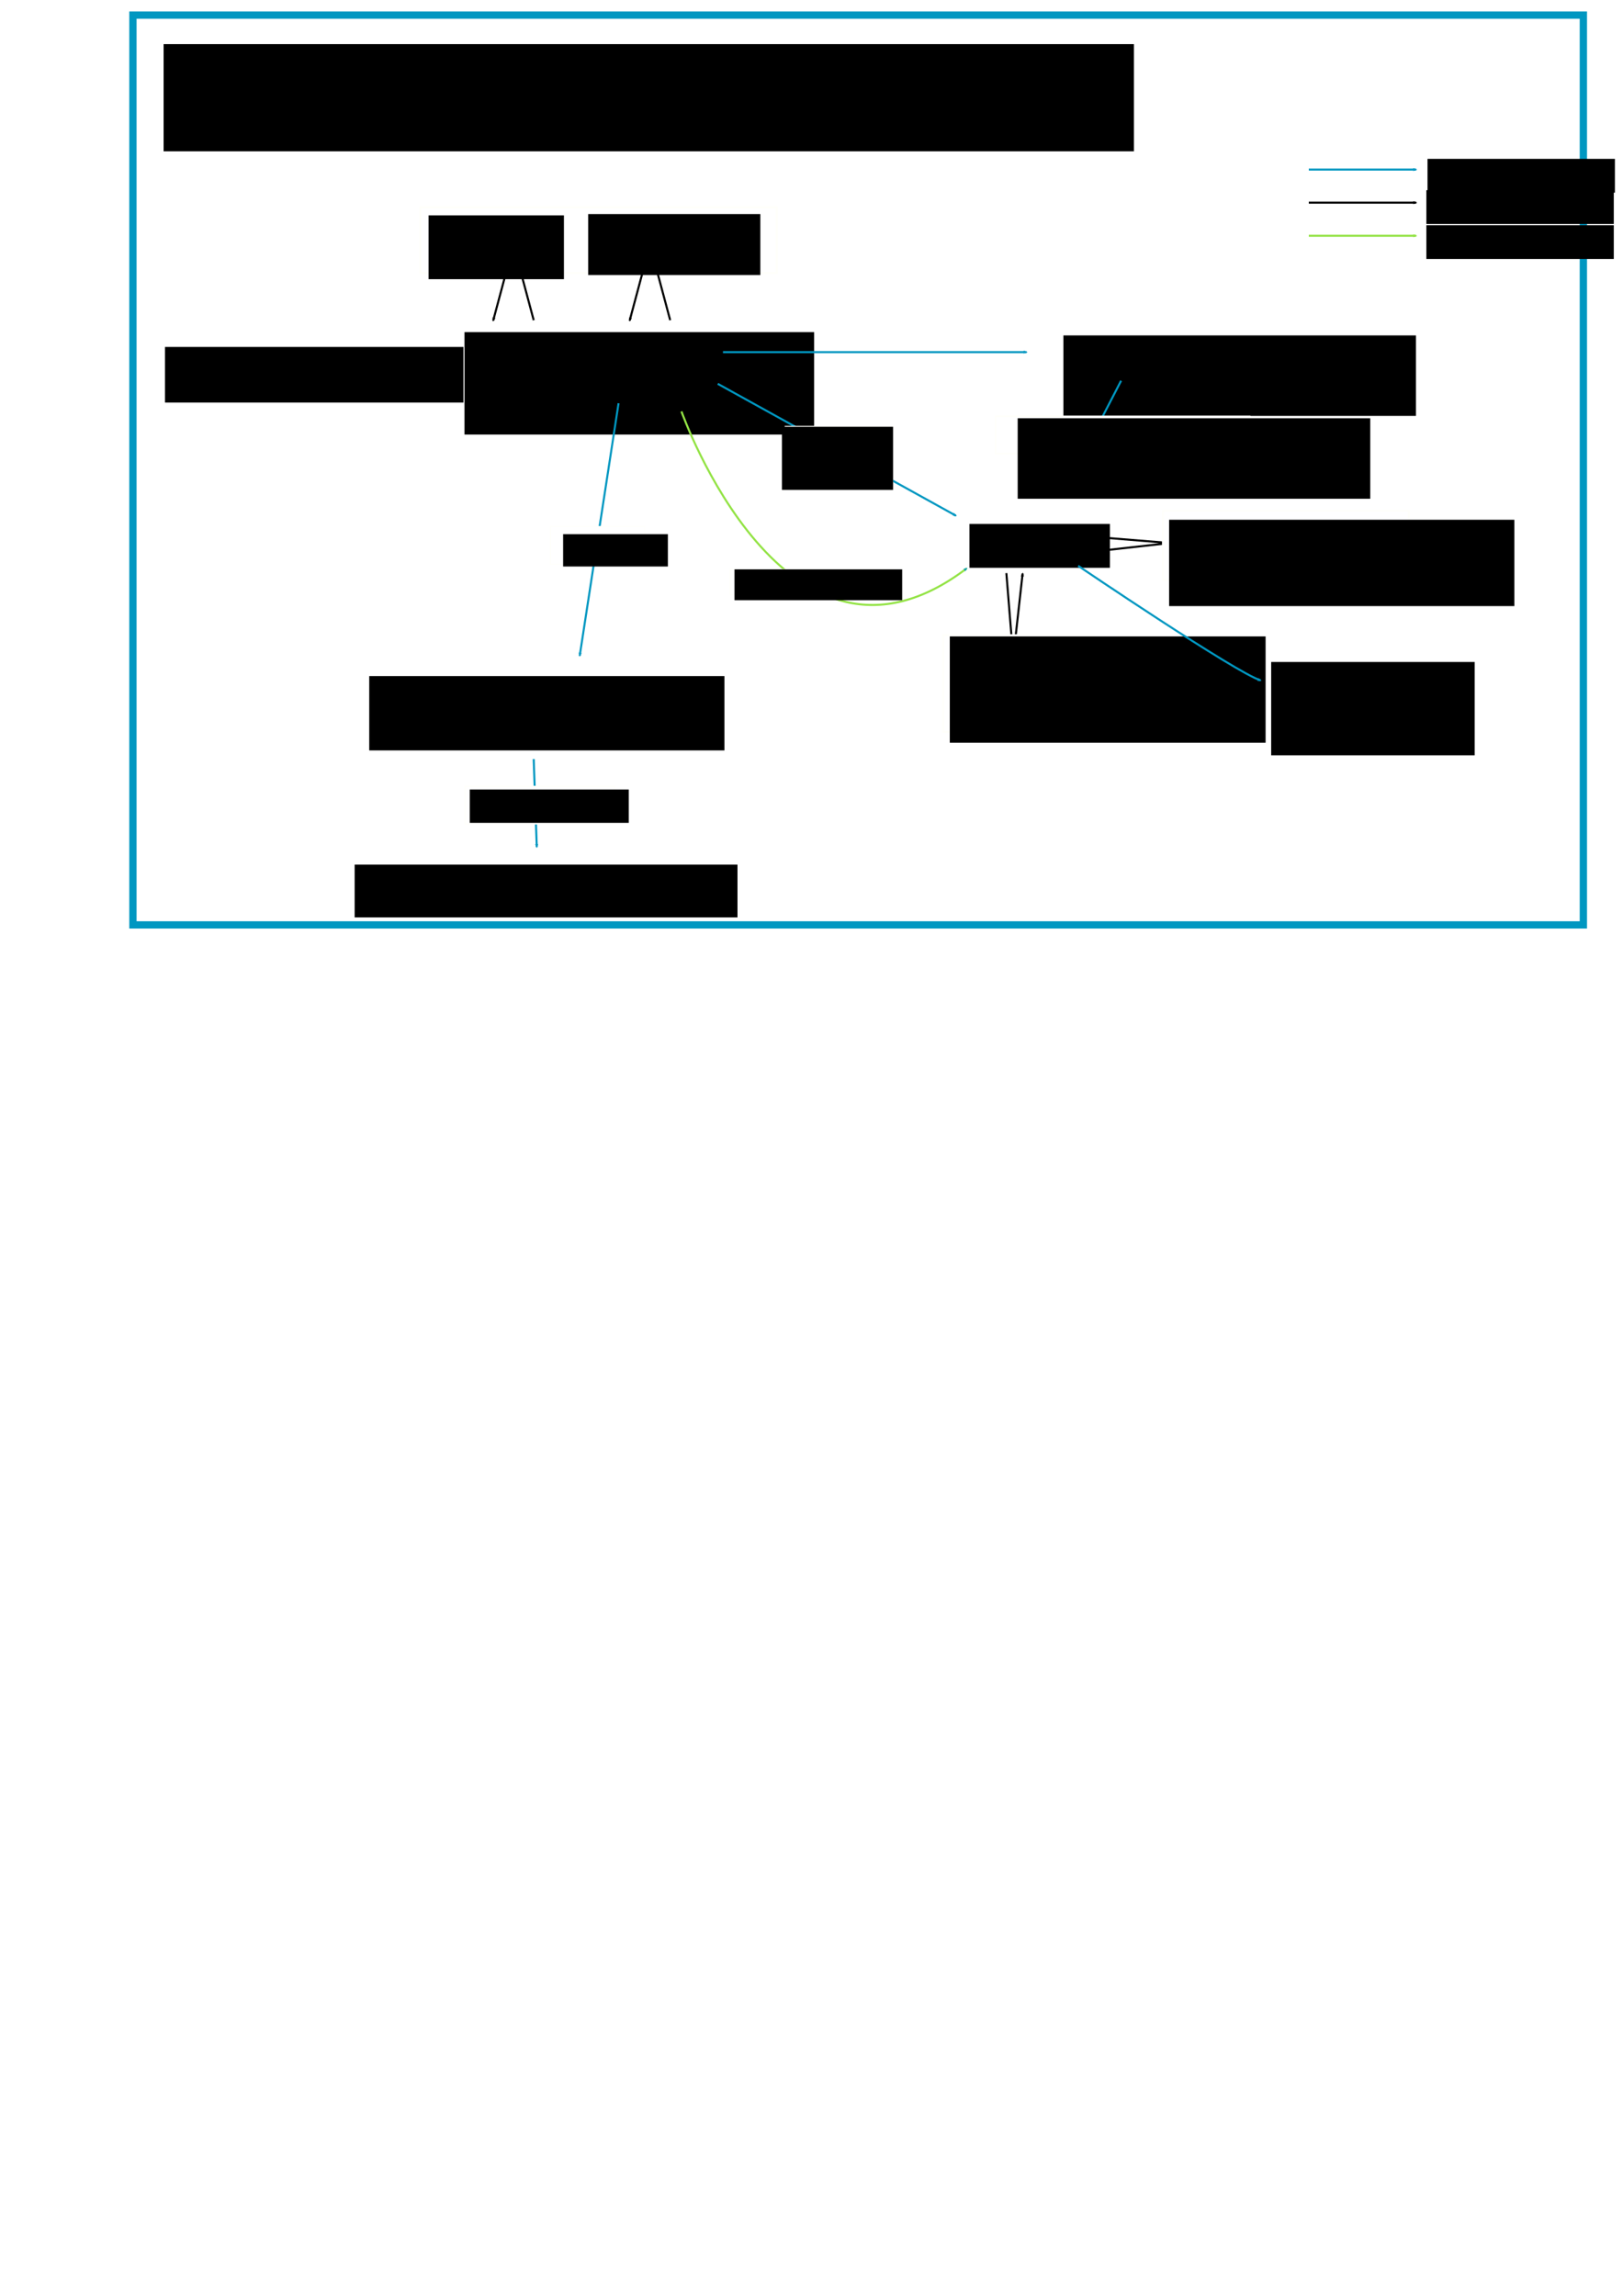 <?xml version="1.0" encoding="UTF-8" standalone="no"?>
<!-- Created with Inkscape (http://www.inkscape.org/) -->

<svg
   xmlns:dc="http://purl.org/dc/elements/1.1/"
   xmlns:cc="http://creativecommons.org/ns#"
   xmlns:rdf="http://www.w3.org/1999/02/22-rdf-syntax-ns#"
   xmlns:svg="http://www.w3.org/2000/svg"
   xmlns="http://www.w3.org/2000/svg"
   xmlns:sodipodi="http://sodipodi.sourceforge.net/DTD/sodipodi-0.dtd"
   xmlns:inkscape="http://www.inkscape.org/namespaces/inkscape"
   width="210mm"
   height="297mm"
   viewBox="0 0 210 297"
   version="1.1"
   id="svg8"
   inkscape:version="0.92.3 (2405546, 2018-03-11)"
   sodipodi:docname="biograph_features.svg"
   inkscape:export-filename="/home/joaquintz/bitmap.png"
   inkscape:export-xdpi="300"
   inkscape:export-ydpi="300">
  <defs
     id="defs2">
    <marker
       inkscape:isstock="true"
       style="overflow:visible;"
       id="marker11030"
       refX="0.0"
       refY="0.0"
       orient="auto"
       inkscape:stockid="Arrow2Mend">
      <path
         transform="scale(0.6) rotate(180) translate(0,0)"
         d="M 8.719,4.034 L -2.207,0.016 L 8.719,-4.002 C 6.973,-1.63 6.983,1.616 8.719,4.034 z "
         style="fill-rule:evenodd;stroke-width:0.625;stroke-linejoin:round;stroke:#0097c1;stroke-opacity:1;fill:#0097c1;fill-opacity:1"
         id="path11028" />
    </marker>
    <marker
       inkscape:stockid="Arrow2Mend"
       orient="auto"
       refY="0.0"
       refX="0.0"
       id="marker10513"
       style="overflow:visible;"
       inkscape:isstock="true">
      <path
         id="path10511"
         style="fill-rule:evenodd;stroke-width:0.625;stroke-linejoin:round;stroke:#0097c1;stroke-opacity:1;fill:#0097c1;fill-opacity:1"
         d="M 8.719,4.034 L -2.207,0.016 L 8.719,-4.002 C 6.973,-1.63 6.983,1.616 8.719,4.034 z "
         transform="scale(0.6) rotate(180) translate(0,0)" />
    </marker>
    <marker
       inkscape:isstock="true"
       style="overflow:visible;"
       id="marker10223"
       refX="0.0"
       refY="0.0"
       orient="auto"
       inkscape:stockid="Arrow2Mend">
      <path
         transform="scale(0.6) rotate(180) translate(0,0)"
         d="M 8.719,4.034 L -2.207,0.016 L 8.719,-4.002 C 6.973,-1.63 6.983,1.616 8.719,4.034 z "
         style="fill-rule:evenodd;stroke-width:0.625;stroke-linejoin:round;stroke:#000000;stroke-opacity:1;fill:#000000;fill-opacity:1"
         id="path10221" />
    </marker>
    <marker
       inkscape:stockid="Arrow2Mend"
       orient="auto"
       refY="0"
       refX="0"
       id="marker7853"
       style="overflow:visible"
       inkscape:isstock="true">
      <path
         inkscape:connector-curvature="0"
         id="path7851"
         style="fill:#000000;fill-opacity:1;fill-rule:evenodd;stroke:#000000;stroke-width:0.625;stroke-linejoin:round;stroke-opacity:1"
         d="M 8.719,4.034 -2.207,0.016 8.719,-4.002 c -1.745,2.372 -1.735,5.617 -6e-7,8.035 z"
         transform="scale(-0.6)" />
    </marker>
    <marker
       inkscape:stockid="Arrow2Mend"
       orient="auto"
       refY="0.0"
       refX="0.0"
       id="marker6970"
       style="overflow:visible;"
       inkscape:isstock="true"
       inkscape:collect="always">
      <path
         id="path6968"
         style="fill-rule:evenodd;stroke-width:0.625;stroke-linejoin:round;stroke:#0097c1;stroke-opacity:1;fill:#0097c1;fill-opacity:1"
         d="M 8.719,4.034 L -2.207,0.016 L 8.719,-4.002 C 6.973,-1.63 6.983,1.616 8.719,4.034 z "
         transform="scale(0.6) rotate(180) translate(0,0)" />
    </marker>
    <marker
       inkscape:isstock="true"
       style="overflow:visible"
       id="marker6392"
       refX="0"
       refY="0"
       orient="auto"
       inkscape:stockid="Arrow2Mend"
       inkscape:collect="always">
      <path
         transform="scale(-0.6)"
         d="M 8.719,4.034 -2.207,0.016 8.719,-4.002 c -1.745,2.372 -1.735,5.617 -6e-7,8.035 z"
         style="fill:#000000;fill-opacity:1;fill-rule:evenodd;stroke:#000000;stroke-width:0.625;stroke-linejoin:round;stroke-opacity:1"
         id="path6390"
         inkscape:connector-curvature="0" />
    </marker>
    <marker
       inkscape:stockid="Arrow2Mend"
       orient="auto"
       refY="0.0"
       refX="0.0"
       id="marker4254"
       style="overflow:visible;"
       inkscape:isstock="true">
      <path
         id="path4252"
         style="fill-rule:evenodd;stroke-width:0.625;stroke-linejoin:round;stroke:#0097c1;stroke-opacity:1;fill:#0097c1;fill-opacity:1"
         d="M 8.719,4.034 L -2.207,0.016 L 8.719,-4.002 C 6.973,-1.63 6.983,1.616 8.719,4.034 z "
         transform="scale(0.6) rotate(180) translate(0,0)" />
    </marker>
    <marker
       inkscape:stockid="Arrow2Mend"
       orient="auto"
       refY="0.0"
       refX="0.0"
       id="marker2824"
       style="overflow:visible;"
       inkscape:isstock="true">
      <path
         id="path2822"
         style="fill-rule:evenodd;stroke-width:0.625;stroke-linejoin:round;stroke:#0097c1;stroke-opacity:1;fill:#0097c1;fill-opacity:1"
         d="M 8.719,4.034 L -2.207,0.016 L 8.719,-4.002 C 6.973,-1.63 6.983,1.616 8.719,4.034 z "
         transform="scale(0.6) rotate(180) translate(0,0)" />
    </marker>
    <marker
       inkscape:stockid="Arrow2Mend"
       orient="auto"
       refY="0.0"
       refX="0.0"
       id="marker2770"
       style="overflow:visible;"
       inkscape:isstock="true"
       inkscape:collect="always">
      <path
         id="path2768"
         style="fill-rule:evenodd;stroke-width:0.625;stroke-linejoin:round;stroke:#0097c1;stroke-opacity:1;fill:#0097c1;fill-opacity:1"
         d="M 8.719,4.034 L -2.207,0.016 L 8.719,-4.002 C 6.973,-1.63 6.983,1.616 8.719,4.034 z "
         transform="scale(0.6) rotate(180) translate(0,0)" />
    </marker>
    <marker
       inkscape:isstock="true"
       style="overflow:visible;"
       id="marker2722"
       refX="0.0"
       refY="0.0"
       orient="auto"
       inkscape:stockid="Arrow2Mend"
       inkscape:collect="always">
      <path
         transform="scale(0.6) rotate(180) translate(0,0)"
         d="M 8.719,4.034 L -2.207,0.016 L 8.719,-4.002 C 6.973,-1.63 6.983,1.616 8.719,4.034 z "
         style="fill-rule:evenodd;stroke-width:0.625;stroke-linejoin:round;stroke:#0097c1;stroke-opacity:1;fill:#0097c1;fill-opacity:1"
         id="path2720" />
    </marker>
    <marker
       inkscape:isstock="true"
       style="overflow:visible;"
       id="marker2420"
       refX="0.0"
       refY="0.0"
       orient="auto"
       inkscape:stockid="Arrow1Lend">
      <path
         transform="scale(0.8) rotate(180) translate(12.5,0)"
         style="fill-rule:evenodd;stroke:#000000;stroke-width:1pt;stroke-opacity:1;fill:#000000;fill-opacity:1"
         d="M 0.0,0.0 L 5.0,-5.0 L -12.5,0.0 L 5.0,5.0 L 0.0,0.0 z "
         id="path2418" />
    </marker>
    <marker
       inkscape:stockid="Arrow2Mend"
       orient="auto"
       refY="0"
       refX="0"
       id="marker4254-8"
       style="overflow:visible"
       inkscape:isstock="true">
      <path
         inkscape:connector-curvature="0"
         id="path4252-8"
         style="fill:#000000;fill-opacity:1;fill-rule:evenodd;stroke:#000000;stroke-width:0.625;stroke-linejoin:round;stroke-opacity:1"
         d="M 8.719,4.034 -2.207,0.016 8.719,-4.002 c -1.745,2.372 -1.735,5.617 -6e-7,8.035 z"
         transform="scale(-0.6)" />
    </marker>
    <marker
       inkscape:stockid="Arrow2Mend"
       orient="auto"
       refY="0"
       refX="0"
       id="marker4254-8-3"
       style="overflow:visible"
       inkscape:isstock="true">
      <path
         inkscape:connector-curvature="0"
         id="path4252-8-1"
         style="fill:#000000;fill-opacity:1;fill-rule:evenodd;stroke:#000000;stroke-width:0.625;stroke-linejoin:round;stroke-opacity:1"
         d="M 8.719,4.034 -2.207,0.016 8.719,-4.002 c -1.745,2.372 -1.735,5.617 -6e-7,8.035 z"
         transform="scale(-0.6)" />
    </marker>
    <marker
       inkscape:stockid="Arrow2Mend"
       orient="auto"
       refY="0"
       refX="0"
       id="marker4254-8-3-9"
       style="overflow:visible"
       inkscape:isstock="true">
      <path
         inkscape:connector-curvature="0"
         id="path4252-8-1-2"
         style="fill:#93e345;fill-opacity:1;fill-rule:evenodd;stroke:#93e345;stroke-width:0.625;stroke-linejoin:round;stroke-opacity:1"
         d="M 8.719,4.034 -2.207,0.016 8.719,-4.002 c -1.745,2.372 -1.735,5.617 -6e-7,8.035 z"
         transform="scale(-0.6)" />
    </marker>
    <marker
       inkscape:stockid="Arrow2Mend"
       orient="auto"
       refY="0"
       refX="0"
       id="marker4254-8-0"
       style="overflow:visible"
       inkscape:isstock="true"
       inkscape:collect="always">
      <path
         inkscape:connector-curvature="0"
         id="path4252-8-6"
         style="fill:#000000;fill-opacity:1;fill-rule:evenodd;stroke:#000000;stroke-width:0.625;stroke-linejoin:round;stroke-opacity:1"
         d="M 8.719,4.034 -2.207,0.016 8.719,-4.002 c -1.745,2.372 -1.735,5.617 -6e-7,8.035 z"
         transform="scale(-0.6)" />
    </marker>
    <marker
       inkscape:stockid="Arrow2Mend"
       orient="auto"
       refY="0"
       refX="0"
       id="marker4254-89"
       style="overflow:visible"
       inkscape:isstock="true">
      <path
         inkscape:connector-curvature="0"
         id="path4252-2"
         style="fill:#0097c1;fill-opacity:1;fill-rule:evenodd;stroke:#0097c1;stroke-width:0.625;stroke-linejoin:round;stroke-opacity:1"
         d="M 8.719,4.034 -2.207,0.016 8.719,-4.002 c -1.745,2.372 -1.735,5.617 -6e-7,8.035 z"
         transform="scale(-0.6)" />
    </marker>
    <marker
       inkscape:isstock="true"
       style="overflow:visible"
       id="marker6392-6"
       refX="0"
       refY="0"
       orient="auto"
       inkscape:stockid="Arrow2Mend">
      <path
         transform="scale(-0.6)"
         d="M 8.719,4.034 -2.207,0.016 8.719,-4.002 c -1.745,2.372 -1.735,5.617 -6e-7,8.035 z"
         style="fill:#000000;fill-opacity:1;fill-rule:evenodd;stroke:#000000;stroke-width:0.625;stroke-linejoin:round;stroke-opacity:1"
         id="path6390-1"
         inkscape:connector-curvature="0" />
    </marker>
    <marker
       inkscape:stockid="Arrow2Mend"
       orient="auto"
       refY="0"
       refX="0"
       id="marker7853-1"
       style="overflow:visible"
       inkscape:isstock="true">
      <path
         inkscape:connector-curvature="0"
         id="path7851-5"
         style="fill:#000000;fill-opacity:1;fill-rule:evenodd;stroke:#000000;stroke-width:0.625;stroke-linejoin:round;stroke-opacity:1"
         d="M 8.719,4.034 -2.207,0.016 8.719,-4.002 c -1.745,2.372 -1.735,5.617 -6e-7,8.035 z"
         transform="scale(-0.6)" />
    </marker>
  </defs>
  <sodipodi:namedview
     id="base"
     pagecolor="#ffffff"
     bordercolor="#666666"
     borderopacity="1.0"
     inkscape:pageopacity="0.0"
     inkscape:pageshadow="2"
     inkscape:zoom="1.4142136"
     inkscape:cx="439.49021"
     inkscape:cy="843.33312"
     inkscape:document-units="mm"
     inkscape:current-layer="layer1"
     showgrid="false"
     inkscape:window-width="1900"
     inkscape:window-height="996"
     inkscape:window-x="10"
     inkscape:window-y="46"
     inkscape:window-maximized="0" />
  <g
     inkscape:label="Layer 1"
     inkscape:groupmode="layer"
     id="layer1">
    <rect
       style="opacity:1;fill:#ffffff;fill-opacity:1;stroke:#0097c1;stroke-width:0.944;stroke-linecap:butt;stroke-linejoin:miter;stroke-miterlimit:4;stroke-dasharray:none;stroke-dashoffset:0;stroke-opacity:1"
       id="rect10864"
       width="187.671"
       height="117.698"
       x="17.2"
       y="1.952"
       inkscape:export-filename="/home/joaquintz/biograph_features.png"
       inkscape:export-xdpi="300"
       inkscape:export-ydpi="300" />
    <flowRoot
       xml:space="preserve"
       id="flowRoot10"
       style="font-style:normal;font-variant:normal;font-weight:bold;font-stretch:normal;font-size:5.333px;line-height:1.25;font-family:sans-serif;-inkscape-font-specification:'sans-serif Bold';letter-spacing:0px;word-spacing:0px;fill:#000000;fill-opacity:1;stroke:none"
       transform="matrix(0.265,0,0,0.265,-7.989,17.906)"
       inkscape:export-filename="/home/joaquintz/biograph_features.png"
       inkscape:export-xdpi="300"
       inkscape:export-ydpi="300"><flowRegion
         id="flowRegion12"><rect
           id="rect14"
           width="145.714"
           height="27.143"
           x="110.714"
           y="101.805" /></flowRegion><flowPara
         id="flowPara16"
         style="font-size:14.667px">.pdb file</flowPara></flowRoot>    <flowRoot
       transform="matrix(0.265,0,0,0.265,30.763,15.987)"
       xml:space="preserve"
       id="flowRoot10-3"
       style="font-style:normal;font-variant:normal;font-weight:bold;font-stretch:normal;font-size:5.333px;line-height:1.25;font-family:sans-serif;-inkscape-font-specification:'sans-serif Bold';letter-spacing:0px;word-spacing:0px;fill:#000000;fill-opacity:1;stroke:none"
       inkscape:export-filename="/home/joaquintz/biograph_features.png"
       inkscape:export-xdpi="300"
       inkscape:export-ydpi="300"><flowRegion
         id="flowRegion12-6"><rect
           id="rect14-7"
           width="170.714"
           height="50"
           x="110.714"
           y="101.805" /></flowRegion><flowPara
         id="flowPara16-5"
         style="font-size:14.667px">Protein object </flowPara><flowPara
         style="font-size:12px"
         id="flowPara253">(with dataframe)</flowPara></flowRoot>    <path
       style="fill:none;stroke:#000000;stroke-width:0.265px;stroke-linecap:butt;stroke-linejoin:miter;stroke-opacity:1;marker-end:url(#marker6392)"
       d="m 69.056,41.425 -2.615,-9.758 -2.63,9.814"
       id="path7172"
       inkscape:connector-curvature="0"
       inkscape:export-filename="/home/joaquintz/biograph_features.png"
       inkscape:export-xdpi="300"
       inkscape:export-ydpi="300" />
    <path
       style="fill:none;stroke:#000000;stroke-width:0.265px;stroke-linecap:butt;stroke-linejoin:miter;stroke-opacity:1;marker-end:url(#marker6392-6)"
       d="m 86.716,41.425 -2.615,-9.758 -2.63,9.814"
       id="path7172-0"
       inkscape:connector-curvature="0"
       inkscape:export-filename="/home/joaquintz/biograph_features.png"
       inkscape:export-xdpi="300"
       inkscape:export-ydpi="300" />
    <rect
       style="opacity:1;fill:#ffffff;fill-opacity:1;stroke:#fffffa;stroke-width:0.272;stroke-linecap:butt;stroke-linejoin:miter;stroke-miterlimit:4;stroke-dasharray:none;stroke-dashoffset:0;stroke-opacity:1"
       id="rect1650"
       width="46.121"
       height="8.506"
       x="54.395"
       y="26.826"
       inkscape:export-filename="/home/joaquintz/biograph_features.png"
       inkscape:export-xdpi="300"
       inkscape:export-ydpi="300" />
    <flowRoot
       transform="matrix(0.265,0,0,0.265,26.116,0.882)"
       xml:space="preserve"
       id="flowRoot10-3-3-9"
       style="font-style:normal;font-variant:normal;font-weight:bold;font-stretch:normal;font-size:5.333px;line-height:1.25;font-family:sans-serif;-inkscape-font-specification:'sans-serif Bold';letter-spacing:0px;word-spacing:0px;fill:#000000;fill-opacity:1;stroke:none"
       inkscape:export-filename="/home/joaquintz/biograph_features.png"
       inkscape:export-xdpi="300"
       inkscape:export-ydpi="300"><flowRegion
         id="flowRegion12-6-5-1"><rect
           id="rect14-7-6-2"
           width="66.077"
           height="31.154"
           x="110.714"
           y="101.805" /></flowRegion><flowPara
         style="font-style:normal;font-variant:normal;font-weight:normal;font-stretch:normal;font-size:12px;font-family:sans-serif;-inkscape-font-specification:sans-serif;text-align:center;text-anchor:middle"
         id="flowPara339">UniprotKB </flowPara><flowPara
         style="font-style:normal;font-variant:normal;font-weight:normal;font-stretch:normal;font-size:12px;font-family:sans-serif;-inkscape-font-specification:sans-serif;text-align:center;text-anchor:middle"
         id="flowPara6458">filtering</flowPara></flowRoot>    <flowRoot
       transform="matrix(0.265,0,0,0.265,108.253,16.414)"
       xml:space="preserve"
       id="flowRoot10-3-3-9-9"
       style="font-style:normal;font-variant:normal;font-weight:bold;font-stretch:normal;font-size:5.333px;line-height:1.25;font-family:sans-serif;-inkscape-font-specification:'sans-serif Bold';letter-spacing:0px;word-spacing:0px;fill:#000000;fill-opacity:1;stroke:none"
       inkscape:export-filename="/home/joaquintz/biograph_features.png"
       inkscape:export-xdpi="300"
       inkscape:export-ydpi="300"><flowRegion
         id="flowRegion12-6-5-1-3"><rect
           id="rect14-7-6-2-6"
           width="172.143"
           height="39.286"
           x="110.714"
           y="101.805" /></flowRegion><flowPara
         style="font-size:14.667px"
         id="flowPara66-0-0">Structure</flowPara></flowRoot>    <flowRoot
       transform="matrix(0.265,0,0,0.265,96.099,40.799)"
       xml:space="preserve"
       id="flowRoot10-3-3-9-9-6-8"
       style="font-style:normal;font-variant:normal;font-weight:bold;font-stretch:normal;font-size:5.333px;line-height:1.25;font-family:sans-serif;-inkscape-font-specification:'sans-serif Bold';letter-spacing:0px;word-spacing:0px;fill:#000000;fill-opacity:1;stroke:none"
       inkscape:export-filename="/home/joaquintz/biograph_features.png"
       inkscape:export-xdpi="300"
       inkscape:export-ydpi="300"><flowRegion
         id="flowRegion12-6-5-1-3-2-7"><rect
           id="rect14-7-6-2-6-6-9"
           width="68.571"
           height="21.429"
           x="110.714"
           y="101.805" /></flowRegion><flowPara
         style="font-size:14.667px"
         id="flowPara145-0">Graph</flowPara></flowRoot>    <path
       style="fill:none;stroke:#93e345;stroke-width:0.265px;stroke-linecap:butt;stroke-linejoin:miter;stroke-opacity:1;marker-end:url(#marker6970)"
       d="m 88.172,53.223 c 0,0 13.494,38.1 36.909,20.307"
       id="path6960"
       inkscape:connector-curvature="0"
       inkscape:export-filename="/home/joaquintz/biograph_features.png"
       inkscape:export-xdpi="300"
       inkscape:export-ydpi="300" />
    <rect
       style="opacity:1;fill:#ffffff;fill-opacity:1;stroke:#fffffa;stroke-width:0.114;stroke-linecap:butt;stroke-linejoin:miter;stroke-miterlimit:4;stroke-dasharray:none;stroke-dashoffset:0;stroke-opacity:1"
       id="rect1650-4-3-0-2"
       width="21.394"
       height="3.235"
       x="94.442"
       y="73.665"
       inkscape:export-filename="/home/joaquintz/biograph_features.png"
       inkscape:export-xdpi="300"
       inkscape:export-ydpi="300" />
    <flowRoot
       transform="matrix(0.265,0,0,0.265,65.7,46.676)"
       xml:space="preserve"
       id="flowRoot10-3-3-9-9-6-2"
       style="font-style:normal;font-variant:normal;font-weight:bold;font-stretch:normal;font-size:5.333px;line-height:1.25;font-family:sans-serif;-inkscape-font-specification:'sans-serif Bold';letter-spacing:0px;word-spacing:0px;fill:#000000;fill-opacity:1;stroke:none"
       inkscape:export-filename="/home/joaquintz/biograph_features.png"
       inkscape:export-xdpi="300"
       inkscape:export-ydpi="300"><flowRegion
         id="flowRegion12-6-5-1-3-2-3"><rect
           id="rect14-7-6-2-6-6-7"
           width="81.857"
           height="15.071"
           x="110.714"
           y="101.805" /></flowRegion><flowPara
         style="font-style:normal;font-variant:normal;font-weight:normal;font-stretch:normal;font-size:12px;font-family:sans-serif;-inkscape-font-specification:sans-serif"
         id="flowPara145-9">Add features</flowPara></flowRoot>    <flowRoot
       transform="matrix(0.265,0,0,0.265,135.139,58.659)"
       xml:space="preserve"
       id="flowRoot10-3-3-9-9-6-2-2"
       style="font-style:normal;font-variant:normal;font-weight:bold;font-stretch:normal;font-size:5.333px;line-height:1.25;font-family:sans-serif;-inkscape-font-specification:'sans-serif Bold';letter-spacing:0px;word-spacing:0px;fill:#000000;fill-opacity:1;stroke:none"
       inkscape:export-filename="/home/joaquintz/biograph_features.png"
       inkscape:export-xdpi="300"
       inkscape:export-ydpi="300"><flowRegion
         id="flowRegion12-6-5-1-3-2-3-2"><rect
           id="rect14-7-6-2-6-6-7-8"
           width="99.357"
           height="45.571"
           x="110.714"
           y="101.805" /></flowRegion><flowPara
         style="font-style:normal;font-variant:normal;font-weight:bold;font-stretch:normal;font-size:12px;font-family:sans-serif;-inkscape-font-specification:'sans-serif Bold'"
         id="flowPara2402">DataFrame</flowPara><flowPara
         style="font-style:normal;font-variant:normal;font-weight:normal;font-stretch:normal;font-size:10.667px;line-height:1.15;font-family:sans-serif;-inkscape-font-specification:sans-serif"
         id="flowPara2996">for conventional</flowPara><flowPara
         style="font-style:normal;font-variant:normal;font-weight:normal;font-stretch:normal;font-size:10.667px;line-height:1;font-family:sans-serif;-inkscape-font-specification:sans-serif"
         id="flowPara3000">ML models</flowPara></flowRoot>    <path
       style="fill:none;stroke:#000000;stroke-width:0.265px;stroke-linecap:butt;stroke-linejoin:miter;stroke-opacity:1;marker-end:url(#marker7853)"
       d="m 140.41,69.36 10.945,0.889 -10.898,1.216"
       id="path7843"
       inkscape:connector-curvature="0"
       inkscape:export-filename="/home/joaquintz/biograph_features.png"
       inkscape:export-xdpi="300"
       inkscape:export-ydpi="300" />
    <rect
       style="opacity:1;fill:#ffffff;fill-opacity:1;stroke:#fffffa;stroke-width:0.232;stroke-linecap:butt;stroke-linejoin:miter;stroke-miterlimit:4;stroke-dasharray:none;stroke-dashoffset:0;stroke-opacity:1"
       id="rect1650-4-8-6"
       width="31.836"
       height="8.928"
       x="150.464"
       y="66.092"
       inkscape:export-filename="/home/joaquintz/biograph_features.png"
       inkscape:export-xdpi="300"
       inkscape:export-ydpi="300" />
    <flowRoot
       transform="matrix(0.265,0,0,0.265,121.933,40.261)"
       xml:space="preserve"
       id="flowRoot10-3-3-9-9-6-2-2-7"
       style="font-style:normal;font-variant:normal;font-weight:bold;font-stretch:normal;font-size:5.333px;line-height:1.25;font-family:sans-serif;-inkscape-font-specification:'sans-serif Bold';letter-spacing:0px;word-spacing:0px;fill:#000000;fill-opacity:1;stroke:none"
       inkscape:export-filename="/home/joaquintz/biograph_features.png"
       inkscape:export-xdpi="300"
       inkscape:export-ydpi="300"><flowRegion
         id="flowRegion12-6-5-1-3-2-3-2-3"><rect
           id="rect14-7-6-2-6-6-7-8-6"
           width="168.571"
           height="42.143"
           x="110.714"
           y="101.805" /></flowRegion><flowPara
         style="font-style:normal;font-variant:normal;font-weight:normal;font-stretch:normal;font-size:12px;font-family:sans-serif;-inkscape-font-specification:sans-serif"
         id="flowPara145-9-9-1">Propagate features </flowPara><flowPara
         style="font-style:normal;font-variant:normal;font-weight:normal;font-stretch:normal;font-size:12px;font-family:sans-serif;-inkscape-font-specification:sans-serif"
         id="flowPara2404">along neighbors</flowPara></flowRoot>    <flowRoot
       transform="matrix(0.265,0,0,0.265,18.435,60.483)"
       xml:space="preserve"
       id="flowRoot10-3-3-9-9-6-2-2-2"
       style="font-style:normal;font-variant:normal;font-weight:bold;font-stretch:normal;font-size:5.333px;line-height:1.25;font-family:sans-serif;-inkscape-font-specification:'sans-serif Bold';letter-spacing:0px;word-spacing:0px;fill:#000000;fill-opacity:1;stroke:none"
       inkscape:export-filename="/home/joaquintz/biograph_features.png"
       inkscape:export-xdpi="300"
       inkscape:export-ydpi="300"><flowRegion
         id="flowRegion12-6-5-1-3-2-3-2-9"><rect
           id="rect14-7-6-2-6-6-7-8-3"
           width="173.429"
           height="36.286"
           x="110.714"
           y="101.805" /></flowRegion><flowPara
         style="font-size:14.667px"
         id="flowPara145-9-9-19">Chain-level clusters for cross validation</flowPara></flowRoot>    <flowRoot
       transform="matrix(0.265,0,0,0.265,16.549,84.871)"
       xml:space="preserve"
       id="flowRoot10-3-3-9-9-6-2-2-2-4"
       style="font-style:normal;font-variant:normal;font-weight:bold;font-stretch:normal;font-size:5.333px;line-height:1.25;font-family:sans-serif;-inkscape-font-specification:'sans-serif Bold';letter-spacing:0px;word-spacing:0px;fill:#000000;fill-opacity:1;stroke:none"
       inkscape:export-filename="/home/joaquintz/biograph_features.png"
       inkscape:export-xdpi="300"
       inkscape:export-ydpi="300"><flowRegion
         id="flowRegion12-6-5-1-3-2-3-2-9-7"><rect
           id="rect14-7-6-2-6-6-7-8-3-8"
           width="186.929"
           height="25.786"
           x="110.714"
           y="101.805" /></flowRegion><flowPara
         style="font-size:14.667px"
         id="flowPara145-9-9-19-4">Protein-level clusters</flowPara></flowRoot>    <path
       style="fill:none;stroke:#000000;stroke-width:0.265px;stroke-linecap:butt;stroke-linejoin:miter;stroke-opacity:1;marker-end:url(#marker7853-1)"
       d="m 130.213,74.141 0.889,10.945 1.216,-10.898"
       id="path7843-9"
       inkscape:connector-curvature="0"
       inkscape:export-filename="/home/joaquintz/biograph_features.png"
       inkscape:export-xdpi="300"
       inkscape:export-ydpi="300" />
    <rect
       style="opacity:1;fill:#ffffff;fill-opacity:1;stroke:#fffffa;stroke-width:0.215;stroke-linecap:butt;stroke-linejoin:miter;stroke-miterlimit:4;stroke-dasharray:none;stroke-dashoffset:0;stroke-opacity:1"
       id="rect1650-4-8-6-6"
       width="19.549"
       height="12.517"
       x="122.046"
       y="82.153"
       inkscape:export-filename="/home/joaquintz/biograph_features.png"
       inkscape:export-xdpi="300"
       inkscape:export-ydpi="300" />
    <flowRoot
       transform="matrix(0.265,0,0,0.265,93.556,55.353)"
       xml:space="preserve"
       id="flowRoot10-3-3-9-9-6-2-2-2-4-5"
       style="font-style:normal;font-variant:normal;font-weight:bold;font-stretch:normal;font-size:5.333px;line-height:1.25;font-family:sans-serif;-inkscape-font-specification:'sans-serif Bold';letter-spacing:0px;word-spacing:0px;fill:#000000;fill-opacity:1;stroke:none"
       inkscape:export-filename="/home/joaquintz/biograph_features.png"
       inkscape:export-xdpi="300"
       inkscape:export-ydpi="300"><flowRegion
         id="flowRegion12-6-5-1-3-2-3-2-9-7-0"><rect
           id="rect14-7-6-2-6-6-7-8-3-8-3"
           width="154.192"
           height="51.878"
           x="110.714"
           y="101.805" /></flowRegion><flowPara
         style="font-style:normal;font-variant:normal;font-weight:normal;font-stretch:normal;font-size:12px;font-family:sans-serif;-inkscape-font-specification:sans-serif"
         id="flowPara145-9-9-19-4-6">Divide into </flowPara><flowPara
         style="font-style:normal;font-variant:normal;font-weight:normal;font-stretch:normal;font-size:12px;font-family:sans-serif;-inkscape-font-specification:sans-serif"
         id="flowPara8629">subgraphs </flowPara><flowPara
         style="font-style:normal;font-variant:normal;font-weight:normal;font-stretch:normal;font-size:12px;font-family:sans-serif;-inkscape-font-specification:sans-serif"
         id="flowPara2408">by features</flowPara></flowRoot>    <flowRoot
       transform="matrix(0.265,0,0,0.265,46.768,0.716)"
       xml:space="preserve"
       id="flowRoot10-3-3"
       style="font-style:normal;font-variant:normal;font-weight:bold;font-stretch:normal;font-size:5.333px;line-height:1.25;font-family:sans-serif;-inkscape-font-specification:'sans-serif Bold';letter-spacing:0px;word-spacing:0px;fill:#000000;fill-opacity:1;stroke:none"
       inkscape:export-filename="/home/joaquintz/biograph_features.png"
       inkscape:export-xdpi="300"
       inkscape:export-ydpi="300"><flowRegion
         id="flowRegion12-6-5"><rect
           id="rect14-7-6"
           width="84.055"
           height="29.749"
           x="110.714"
           y="101.805" /></flowRegion><flowPara
         id="flowPara16-5-2"
         style="font-style:normal;font-variant:normal;font-weight:normal;font-stretch:normal;font-size:12px;font-family:sans-serif;-inkscape-font-specification:sans-serif;text-align:center;text-anchor:middle">Add features</flowPara><flowPara
         style="font-style:normal;font-variant:normal;font-weight:normal;font-stretch:normal;font-size:12px;font-family:sans-serif;-inkscape-font-specification:sans-serif"
         id="flowPara66">via alignment</flowPara></flowRoot>    <path
       style="fill:none;stroke:#0097c1;stroke-width:0.265px;stroke-linecap:butt;stroke-linejoin:miter;stroke-opacity:1;marker-end:url(#marker2770)"
       d="m 145.058,49.255 -7.805,15.081"
       id="path2760"
       inkscape:connector-curvature="0"
       inkscape:export-filename="/home/joaquintz/biograph_features.png"
       inkscape:export-xdpi="300"
       inkscape:export-ydpi="300" />
    <rect
       style="opacity:1;fill:#ffffff;fill-opacity:1;stroke:#fffffa;stroke-width:0.173;stroke-linecap:butt;stroke-linejoin:miter;stroke-miterlimit:4;stroke-dasharray:none;stroke-dashoffset:0;stroke-opacity:1"
       id="rect1650-4-8"
       width="32.91"
       height="4.83"
       x="128.801"
       y="53.851"
       inkscape:export-filename="/home/joaquintz/biograph_features.png"
       inkscape:export-xdpi="300"
       inkscape:export-ydpi="300" />
    <flowRoot
       transform="matrix(0.265,0,0,0.265,102.339,27.132)"
       xml:space="preserve"
       id="flowRoot10-3-3-0"
       style="font-style:normal;font-variant:normal;font-weight:bold;font-stretch:normal;font-size:5.333px;line-height:1.25;font-family:sans-serif;-inkscape-font-specification:'sans-serif Bold';letter-spacing:0px;word-spacing:0px;fill:#000000;fill-opacity:1;stroke:none"
       inkscape:export-filename="/home/joaquintz/biograph_features.png"
       inkscape:export-xdpi="300"
       inkscape:export-ydpi="300"><flowRegion
         id="flowRegion12-6-5-6"><rect
           id="rect14-7-6-1"
           width="172.143"
           height="39.286"
           x="110.714"
           y="101.805" /></flowRegion><flowPara
         style="font-style:normal;font-variant:normal;font-weight:normal;font-stretch:normal;font-size:12px;font-family:sans-serif;-inkscape-font-specification:sans-serif"
         id="flowPara66-5">Keep surface only</flowPara></flowRoot>    <path
       style="fill:none;stroke:#0097c1;stroke-width:0.265px;stroke-linecap:butt;stroke-linejoin:miter;stroke-opacity:1;marker-end:url(#marker2722)"
       d="M 92.869,49.652 123.693,66.717"
       id="path2712"
       inkscape:connector-curvature="0"
       inkscape:export-filename="/home/joaquintz/biograph_features.png"
       inkscape:export-xdpi="300"
       inkscape:export-ydpi="300" />
    <path
       style="fill:none;stroke:#0097c1;stroke-width:0.265px;stroke-linecap:butt;stroke-linejoin:miter;stroke-opacity:1;marker-end:url(#marker2824)"
       d="M 80.036,52.165 75.009,84.841"
       id="path2814"
       inkscape:connector-curvature="0"
       inkscape:export-filename="/home/joaquintz/biograph_features.png"
       inkscape:export-xdpi="300"
       inkscape:export-ydpi="300" />
    <rect
       style="opacity:1;fill:#ffffff;fill-opacity:1;stroke:#fffffa;stroke-width:0.106;stroke-linecap:butt;stroke-linejoin:miter;stroke-miterlimit:4;stroke-dasharray:none;stroke-dashoffset:0;stroke-opacity:1"
       id="rect1650-4"
       width="12.208"
       height="4.897"
       x="71.221"
       y="68.105"
       inkscape:export-filename="/home/joaquintz/biograph_features.png"
       inkscape:export-xdpi="300"
       inkscape:export-ydpi="300" />
    <flowRoot
       transform="matrix(0.265,0,0,0.265,43.524,42.125)"
       xml:space="preserve"
       id="flowRoot10-3-3-0-4-6"
       style="font-style:normal;font-variant:normal;font-weight:bold;font-stretch:normal;font-size:5.333px;line-height:1.25;font-family:sans-serif;-inkscape-font-specification:'sans-serif Bold';letter-spacing:0px;word-spacing:0px;fill:#000000;fill-opacity:1;stroke:none"
       inkscape:export-filename="/home/joaquintz/biograph_features.png"
       inkscape:export-xdpi="300"
       inkscape:export-ydpi="300"><flowRegion
         id="flowRegion12-6-5-6-7-9"><rect
           id="rect14-7-6-1-6-3"
           width="51.143"
           height="15.786"
           x="110.714"
           y="101.805" /></flowRegion><flowPara
         style="font-style:normal;font-variant:normal;font-weight:normal;font-stretch:normal;font-size:12px;font-family:sans-serif;-inkscape-font-specification:sans-serif"
         id="flowPara66-5-5-7">CDHit</flowPara></flowRoot>    <path
       style="fill:none;stroke:#0097c1;stroke-width:0.265px;stroke-linecap:butt;stroke-linejoin:miter;stroke-opacity:1;marker-end:url(#marker4254)"
       d="m 69.056,98.203 0.397,11.377"
       id="path2898"
       inkscape:connector-curvature="0"
       inkscape:export-filename="/home/joaquintz/biograph_features.png"
       inkscape:export-xdpi="300"
       inkscape:export-ydpi="300" />
    <rect
       style="opacity:1;fill:#ffffff;fill-opacity:1;stroke:#fffffa;stroke-width:0.133;stroke-linecap:butt;stroke-linejoin:miter;stroke-miterlimit:4;stroke-dasharray:none;stroke-dashoffset:0;stroke-opacity:1"
       id="rect1650-4-3"
       width="19.324"
       height="4.87"
       x="60.188"
       y="101.721"
       inkscape:export-filename="/home/joaquintz/biograph_features.png"
       inkscape:export-xdpi="300"
       inkscape:export-ydpi="300" />
    <flowRoot
       transform="matrix(0.265,0,0,0.265,31.441,75.154)"
       xml:space="preserve"
       id="flowRoot10-3-3-0-4"
       style="font-style:normal;font-variant:normal;font-weight:bold;font-stretch:normal;font-size:5.333px;line-height:1.25;font-family:sans-serif;-inkscape-font-specification:'sans-serif Bold';letter-spacing:0px;word-spacing:0px;fill:#000000;fill-opacity:1;stroke:none"
       inkscape:export-filename="/home/joaquintz/biograph_features.png"
       inkscape:export-xdpi="300"
       inkscape:export-ydpi="300"><flowRegion
         id="flowRegion12-6-5-6-7"><rect
           id="rect14-7-6-1-6"
           width="77.643"
           height="16.286"
           x="110.714"
           y="101.805" /></flowRegion><flowPara
         style="font-style:normal;font-variant:normal;font-weight:normal;font-stretch:normal;font-size:12px;font-family:sans-serif;-inkscape-font-specification:sans-serif"
         id="flowPara66-5-5">UnionFind</flowPara></flowRoot>    <rect
       style="opacity:1;fill:#ffffff;fill-opacity:1;stroke:#fffffa;stroke-width:0.146;stroke-linecap:butt;stroke-linejoin:miter;stroke-miterlimit:4;stroke-dasharray:none;stroke-dashoffset:0;stroke-opacity:1"
       id="rect1650-4-3-0"
       width="13.887"
       height="8.164"
       x="101.602"
       y="55.161"
       inkscape:export-filename="/home/joaquintz/biograph_features.png"
       inkscape:export-xdpi="300"
       inkscape:export-ydpi="300" />
    <flowRoot
       transform="matrix(0.265,0,0,0.265,71.835,28.234)"
       xml:space="preserve"
       id="flowRoot10-3-3-0-4-4"
       style="font-style:normal;font-variant:normal;font-weight:bold;font-stretch:normal;font-size:5.333px;line-height:1.25;font-family:sans-serif;-inkscape-font-specification:'sans-serif Bold';letter-spacing:0px;word-spacing:0px;fill:#000000;fill-opacity:1;stroke:none"
       inkscape:export-filename="/home/joaquintz/biograph_features.png"
       inkscape:export-xdpi="300"
       inkscape:export-ydpi="300"><flowRegion
         id="flowRegion12-6-5-6-7-5"><rect
           id="rect14-7-6-1-6-2"
           width="54.259"
           height="30.803"
           x="110.714"
           y="101.805" /></flowRegion><flowPara
         style="font-style:normal;font-variant:normal;font-weight:normal;font-stretch:normal;font-size:12px;font-family:sans-serif;-inkscape-font-specification:sans-serif;text-align:center;text-anchor:middle"
         id="flowPara66-5-5-5">Static </flowPara><flowPara
         style="font-style:normal;font-variant:normal;font-weight:normal;font-stretch:normal;font-size:12px;font-family:sans-serif;-inkscape-font-specification:sans-serif;text-align:center;text-anchor:middle"
         id="flowPara4149">contacts</flowPara></flowRoot>    <path
       style="fill:none;stroke:#0097c1;stroke-width:0.265px;stroke-linecap:butt;stroke-linejoin:miter;stroke-opacity:1;marker-end:url(#marker4254-89)"
       d="m 169.348,21.938 h 13.891"
       id="path4244"
       inkscape:connector-curvature="0"
       inkscape:export-filename="/home/joaquintz/biograph_features.png"
       inkscape:export-xdpi="300"
       inkscape:export-ydpi="300" />
    <path
       style="fill:none;stroke:#000000;stroke-width:0.265px;stroke-linecap:butt;stroke-linejoin:miter;stroke-opacity:1;marker-end:url(#marker4254-8-0)"
       d="m 169.348,26.218 h 13.891"
       id="path4244-4"
       inkscape:connector-curvature="0"
       inkscape:export-filename="/home/joaquintz/biograph_features.png"
       inkscape:export-xdpi="300"
       inkscape:export-ydpi="300" />
    <path
       style="fill:none;stroke:#93e345;stroke-width:0.265px;stroke-linecap:butt;stroke-linejoin:miter;stroke-opacity:1;marker-end:url(#marker4254-8-3-9)"
       d="m 169.348,30.499 h 13.891"
       id="path4244-4-4"
       inkscape:connector-curvature="0"
       inkscape:export-filename="/home/joaquintz/biograph_features.png"
       inkscape:export-xdpi="300"
       inkscape:export-ydpi="300" />
    <flowRoot
       xml:space="preserve"
       id="flowRoot5961"
       style="font-style:normal;font-variant:normal;font-weight:bold;font-stretch:normal;font-size:5.333px;line-height:1.25;font-family:sans-serif;-inkscape-font-specification:'sans-serif Bold';letter-spacing:0px;word-spacing:0px;fill:#000000;fill-opacity:1;stroke:none"
       transform="matrix(0.265,0,0,0.265,0,17.764)"
       inkscape:export-filename="/home/joaquintz/biograph_features.png"
       inkscape:export-xdpi="300"
       inkscape:export-ydpi="300"><flowRegion
         id="flowRegion5963"><rect
           id="rect5965"
           width="91.5"
           height="16.5"
           x="697"
           y="10.52" /></flowRegion><flowPara
         id="flowPara5967"
         style="font-style:normal;font-variant:normal;font-weight:normal;font-stretch:normal;font-size:9.333px;font-family:sans-serif;-inkscape-font-specification:sans-serif">Transformation</flowPara></flowRoot>    <flowRoot
       xml:space="preserve"
       id="flowRoot5961-6"
       style="font-style:normal;font-variant:normal;font-weight:bold;font-stretch:normal;font-size:5.333px;line-height:1.25;font-family:sans-serif;-inkscape-font-specification:'sans-serif Bold';letter-spacing:0px;word-spacing:0px;fill:#000000;fill-opacity:1;stroke:none"
       transform="matrix(0.265,0,0,0.265,-0.146,21.815)"
       inkscape:export-filename="/home/joaquintz/biograph_features.png"
       inkscape:export-xdpi="300"
       inkscape:export-ydpi="300"><flowRegion
         id="flowRegion5963-6"><rect
           id="rect5965-4"
           width="91.5"
           height="16.5"
           x="697"
           y="10.52" /></flowRegion><flowPara
         id="flowPara5967-9"
         style="font-style:normal;font-variant:normal;font-weight:normal;font-stretch:normal;font-size:9.333px;font-family:sans-serif;-inkscape-font-specification:sans-serif">Operation</flowPara></flowRoot>    <flowRoot
       xml:space="preserve"
       id="flowRoot5961-6-5"
       style="font-style:normal;font-variant:normal;font-weight:bold;font-stretch:normal;font-size:5.333px;line-height:1.25;font-family:sans-serif;-inkscape-font-specification:'sans-serif Bold';letter-spacing:0px;word-spacing:0px;fill:#000000;fill-opacity:1;stroke:none"
       transform="matrix(0.265,0,0,0.265,-0.146,26.344)"
       inkscape:export-filename="/home/joaquintz/biograph_features.png"
       inkscape:export-xdpi="300"
       inkscape:export-ydpi="300"><flowRegion
         id="flowRegion5963-6-0"><rect
           id="rect5965-4-4"
           width="91.5"
           height="16.5"
           x="697"
           y="10.52" /></flowRegion><flowPara
         id="flowPara5967-9-8"
         style="font-style:normal;font-variant:normal;font-weight:normal;font-stretch:normal;font-size:9.333px;font-family:sans-serif;-inkscape-font-specification:sans-serif">Connection</flowPara></flowRoot>    <path
       style="fill:none;stroke:#0097c1;stroke-width:0.265;stroke-linecap:butt;stroke-linejoin:miter;stroke-miterlimit:4;stroke-dasharray:none;stroke-opacity:1;marker-end:url(#marker11030)"
       d="m 139.502,73.199 c 0,0 20.505,13.891 23.614,14.817"
       id="path9517"
       inkscape:connector-curvature="0"
       inkscape:export-filename="/home/joaquintz/biograph_features.png"
       inkscape:export-xdpi="300"
       inkscape:export-ydpi="300" />
    <path
       style="fill:none;stroke:#000000;stroke-width:0.265;stroke-linecap:butt;stroke-linejoin:miter;stroke-miterlimit:4;stroke-dasharray:none;stroke-opacity:1;marker-end:url(#marker10223)"
       d="M 42.466,46.873 H 56.29"
       id="path10213"
       inkscape:connector-curvature="0"
       inkscape:export-filename="/home/joaquintz/biograph_features.png"
       inkscape:export-xdpi="300"
       inkscape:export-ydpi="300" />
    <flowRoot
       xml:space="preserve"
       id="flowRoot10381"
       style="font-style:normal;font-variant:normal;font-weight:bold;font-stretch:normal;font-size:5.333px;line-height:1.25;font-family:sans-serif;-inkscape-font-specification:'sans-serif Bold';letter-spacing:0px;word-spacing:0px;fill:#000000;fill-opacity:1;stroke:none"
       transform="matrix(0.265,0,0,0.265,3.181,3.181)"
       inkscape:export-filename="/home/joaquintz/biograph_features.png"
       inkscape:export-xdpi="300"
       inkscape:export-ydpi="300"><flowRegion
         id="flowRegion10383"><rect
           id="rect10385"
           width="473.762"
           height="52.326"
           x="67.882"
           y="9.534" /></flowRegion><flowPara
         id="flowPara10387"
         style="font-size:24px"><flowSpan
   style="font-style:normal;font-variant:normal;font-weight:bold;font-stretch:normal;font-family:Pacifico;-inkscape-font-specification:'Pacifico Bold'"
   id="flowSpan10833">BioGraph</flowSpan> <flowSpan
   style="font-style:normal;font-variant:normal;font-weight:bold;font-stretch:normal;font-family:Pacifico;-inkscape-font-specification:'Pacifico Bold'"
   id="flowSpan10837">feature pipeline</flowSpan></flowPara></flowRoot>    <path
       style="fill:none;stroke:#0097c1;stroke-width:0.265px;stroke-linecap:butt;stroke-linejoin:miter;stroke-opacity:1;marker-end:url(#marker10513)"
       d="M 93.544,45.553 H 132.833"
       id="path10503"
       inkscape:connector-curvature="0"
       inkscape:export-filename="/home/joaquintz/biograph_features.png"
       inkscape:export-xdpi="300"
       inkscape:export-ydpi="300" />
  </g>
  <g
     inkscape:groupmode="layer"
     id="layer2"
     inkscape:label="Rectangles" />
  <g
     inkscape:groupmode="layer"
     id="layer3"
     inkscape:label="Text" />
  <g
     inkscape:groupmode="layer"
     id="layer4"
     inkscape:label="Arrows" />
</svg>
